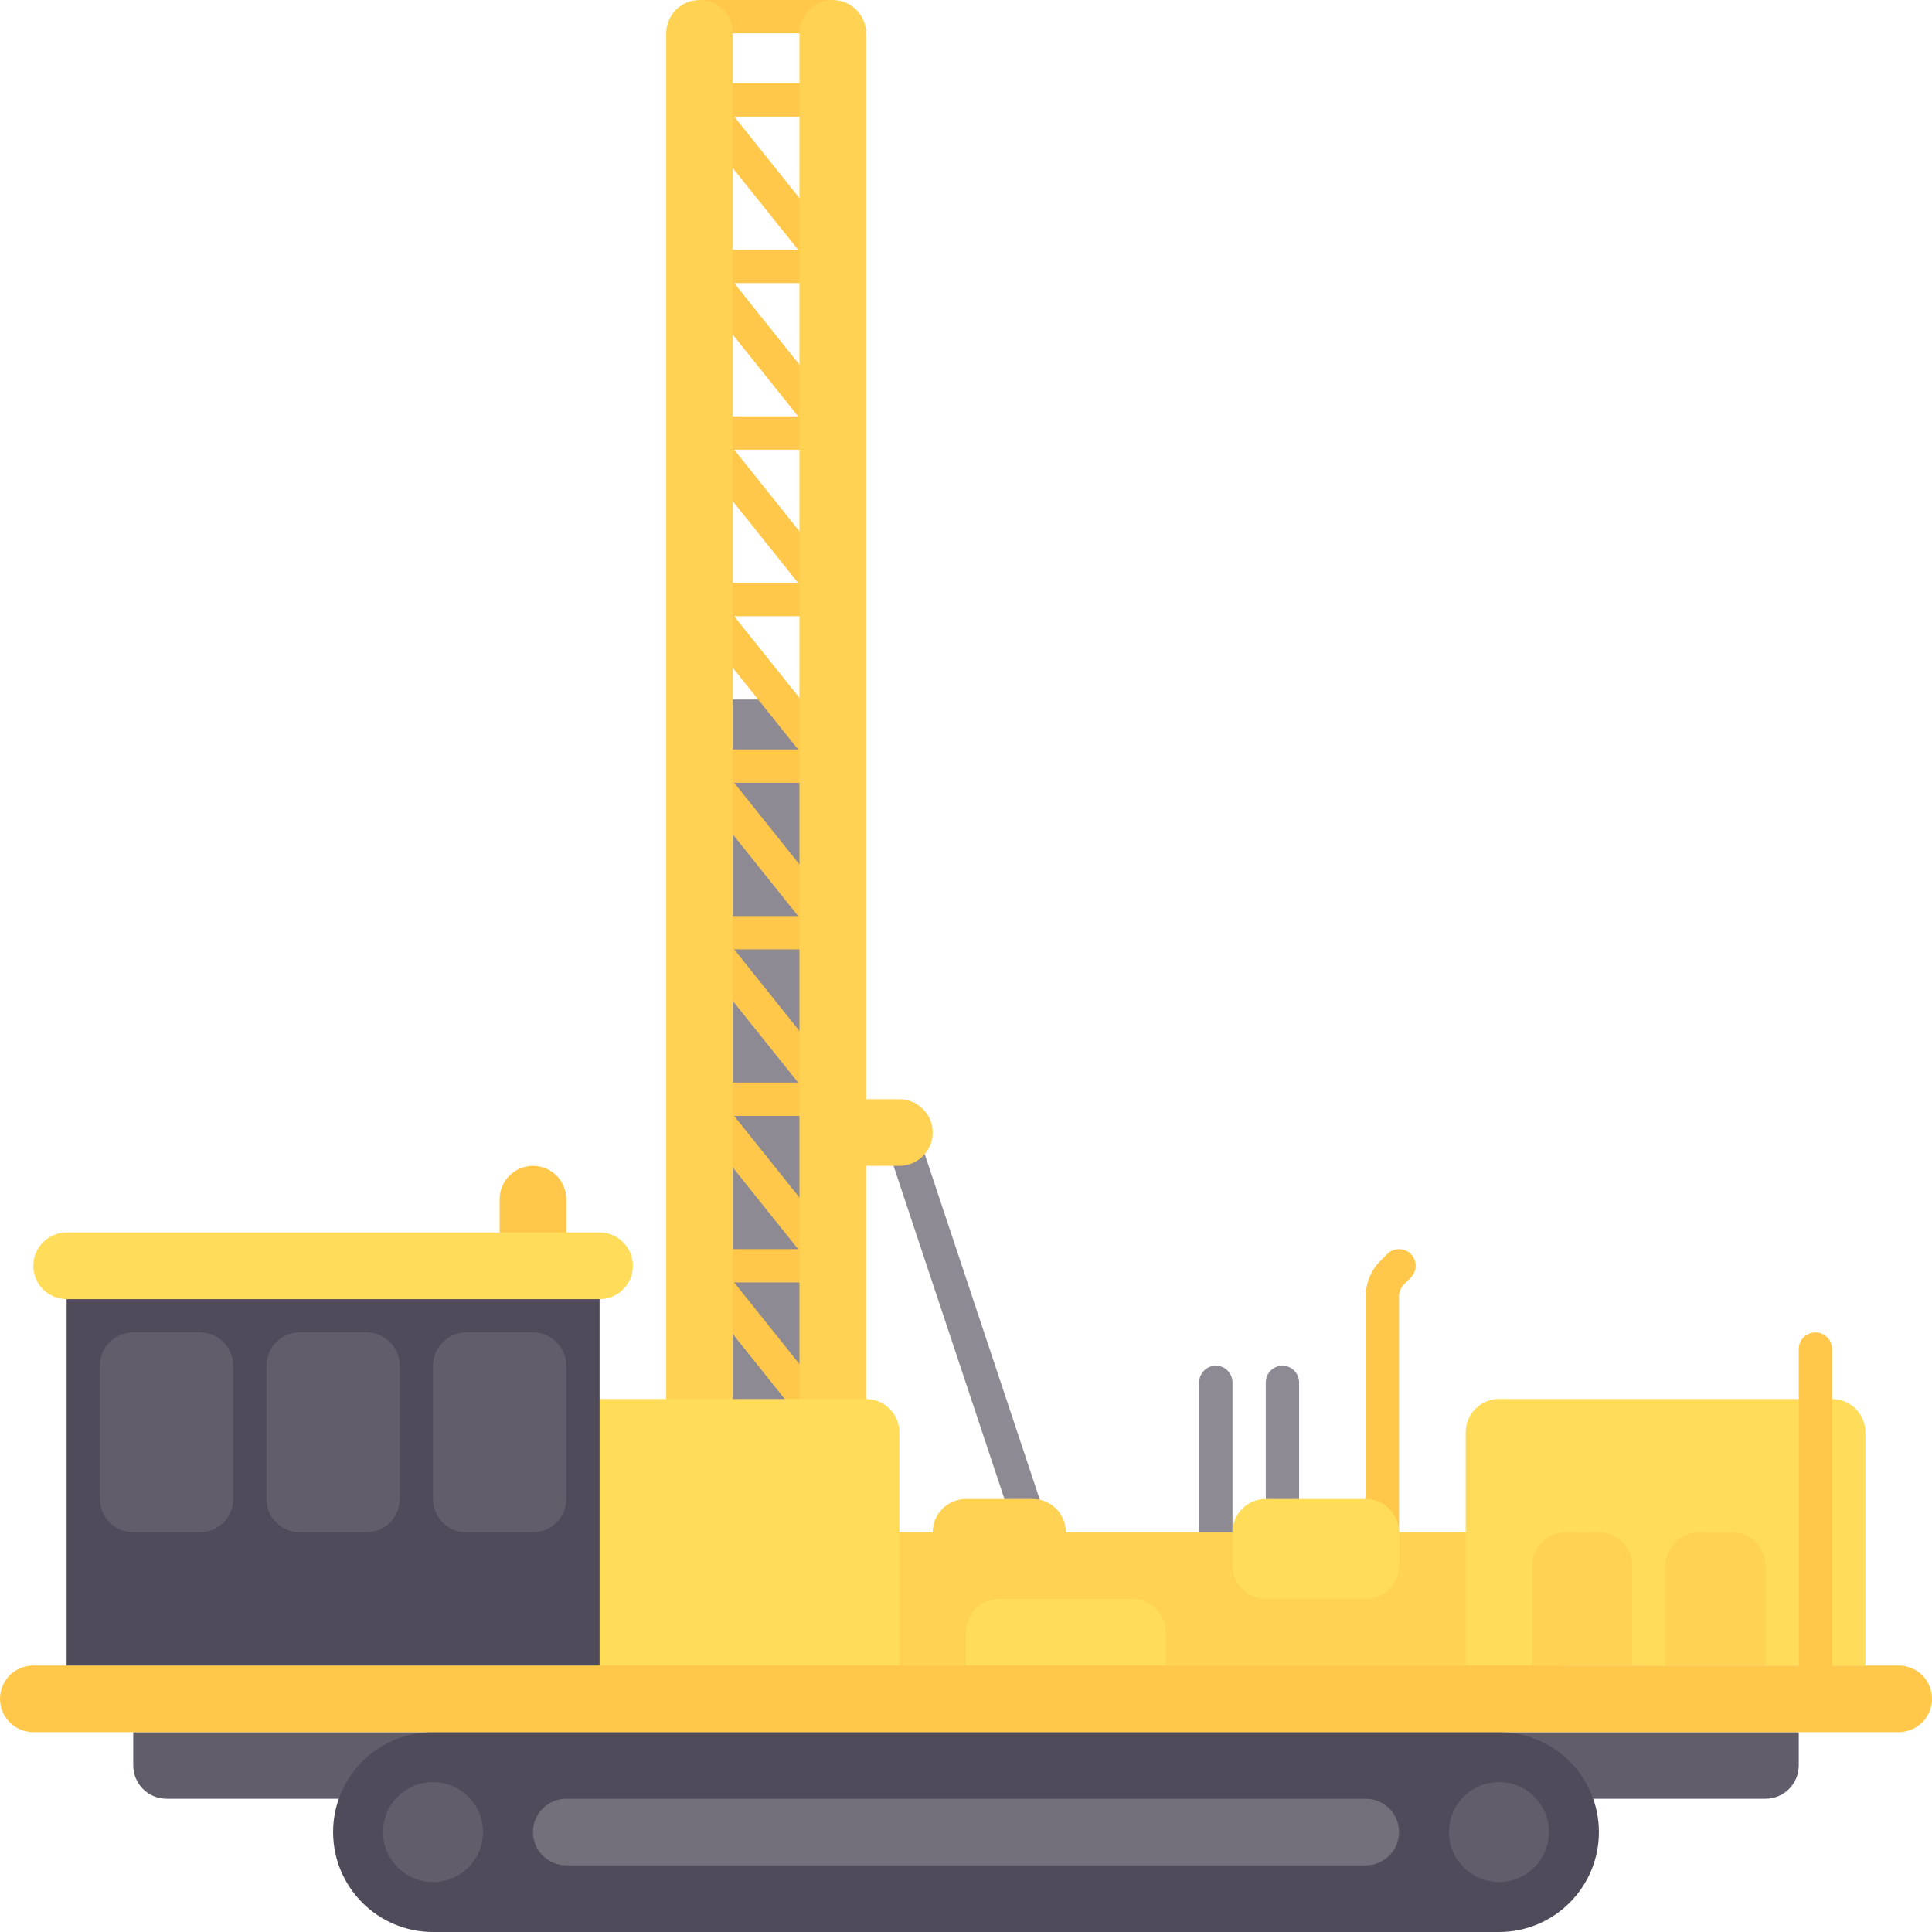 <?xml version="1.0" encoding="iso-8859-1"?>
<!-- Generator: Adobe Illustrator 19.0.0, SVG Export Plug-In . SVG Version: 6.00 Build 0)  -->
<svg version="1.1" id="Layer_1" xmlns="http://www.w3.org/2000/svg" xmlns:xlink="http://www.w3.org/1999/xlink" x="0px" y="0px"
	 viewBox="0 0 512 512" style="enable-background:new 0 0 512 512;" xml:space="preserve">
<path style="fill:#FFC84B;" d="M141.241,308.966L141.241,308.966c-4.875,0-8.828,3.953-8.828,8.828v17.655h17.655v-17.655
	C150.069,312.918,146.116,308.966,141.241,308.966z"/>
<rect x="185.379" y="185.379" style="fill:#8D8A94;" width="35.31" height="194.207"/>
<g>
	<rect x="185.379" style="fill:#FFC84B;" width="35.31" height="8.828"/>
	<path style="fill:#FFC84B;" d="M220.69,384h-35.31c-2.44,0-4.414-1.974-4.414-4.414s1.974-4.414,4.414-4.414h26.13l-29.578-36.966
		c-1.06-1.327-1.267-3.138-0.526-4.672c0.733-1.526,2.276-2.5,3.975-2.5h26.13l-29.578-36.966c-1.06-1.327-1.267-3.138-0.526-4.672
		c0.733-1.526,2.276-2.5,3.975-2.5h26.13l-29.578-36.966c-1.06-1.327-1.267-3.138-0.526-4.672c0.733-1.526,2.276-2.5,3.975-2.5
		h26.13l-29.578-36.966c-1.06-1.327-1.267-3.138-0.526-4.672c0.733-1.526,2.276-2.5,3.975-2.5h26.13l-29.578-36.966
		c-1.06-1.327-1.267-3.138-0.526-4.672c0.733-1.526,2.276-2.5,3.975-2.5h26.13l-29.578-36.966c-1.06-1.327-1.267-3.138-0.526-4.672
		c0.733-1.526,2.276-2.5,3.975-2.5h26.13l-29.578-36.966c-1.06-1.327-1.267-3.138-0.526-4.672c0.733-1.526,2.276-2.5,3.975-2.5
		h26.13l-29.578-36.966c-1.06-1.327-1.267-3.138-0.526-4.672c0.733-1.526,2.276-2.5,3.975-2.5h35.31c2.44,0,4.414,1.974,4.414,4.414
		s-1.974,4.414-4.414,4.414h-26.13l29.578,36.966c1.06,1.327,1.267,3.138,0.526,4.672c-0.734,1.526-2.276,2.5-3.975,2.5h-26.13
		L224.138,112c1.06,1.327,1.267,3.138,0.526,4.672c-0.734,1.526-2.276,2.5-3.975,2.5h-26.13l29.578,36.966
		c1.06,1.327,1.267,3.138,0.526,4.672c-0.734,1.526-2.276,2.5-3.975,2.5h-26.13l29.578,36.966c1.06,1.327,1.267,3.138,0.526,4.672
		c-0.734,1.526-2.276,2.5-3.975,2.5h-26.13l29.578,36.966c1.06,1.327,1.267,3.138,0.526,4.672c-0.734,1.526-2.276,2.5-3.975,2.5
		h-26.13l29.578,36.966c1.06,1.327,1.267,3.138,0.526,4.672c-0.734,1.526-2.276,2.5-3.975,2.5h-26.13l29.578,36.966
		c1.06,1.327,1.267,3.138,0.526,4.672c-0.734,1.526-2.276,2.5-3.975,2.5h-26.13l29.578,36.966c1.06,1.327,1.267,3.138,0.526,4.672
		C223.93,383.026,222.388,384,220.69,384z"/>
</g>
<rect x="200.153" y="348.68" transform="matrix(-0.316 -0.949 0.949 -0.316 1.947 707.589)" style="fill:#8D8A94;" width="111.659" height="8.824"/>
<g>
	<path style="fill:#FFD253;" d="M238.345,291.31h-8.828V8.828c0-4.875-3.953-8.828-8.828-8.828s-8.828,3.953-8.828,8.828v370.759
		h17.655v-70.621h8.828c4.875,0,8.828-3.953,8.828-8.828C247.172,295.262,243.22,291.31,238.345,291.31z"/>
	<path style="fill:#FFD253;" d="M185.379,0L185.379,0c4.875,0,8.828,3.953,8.828,8.828v370.759h-17.655V8.828
		C176.552,3.953,180.504,0,185.379,0z"/>
</g>
<path style="fill:#FFC84B;" d="M373.879,332.328c-1.725-1.725-4.518-1.725-6.241,0l-1.827,1.827c-2.465,2.465-3.88,5.879-3.88,9.362
	v71.38h8.828v-71.38c0-1.164,0.474-2.302,1.293-3.121l1.827-1.827C375.603,336.844,375.603,334.051,373.879,332.328z"/>
<g>
	<path style="fill:#8D8A94;" d="M322.207,361.931c-2.438,0-4.414,1.976-4.414,4.414v52.966h8.828v-52.966
		C326.621,363.907,324.644,361.931,322.207,361.931z"/>
	<path style="fill:#8D8A94;" d="M339.862,361.931c-2.438,0-4.414,1.976-4.414,4.414v52.966h8.828v-52.966
		C344.276,363.907,342.3,361.931,339.862,361.931z"/>
</g>
<path style="fill:#FFD253;" d="M282.483,406.069c0-4.875-3.953-8.828-8.828-8.828H256c-4.875,0-8.828,3.953-8.828,8.828h-17.655
	v44.138h185.379v-44.138H282.483z"/>
<g>
	<path style="fill:#FFDC5A;" d="M397.241,370.759h88.276c4.875,0,8.828,3.953,8.828,8.828v61.793H388.414v-61.793
		C388.414,374.71,392.365,370.759,397.241,370.759z"/>
	<path style="fill:#FFDC5A;" d="M238.345,450.207h-88.276v-79.448h79.448c4.875,0,8.828,3.953,8.828,8.828V450.207z"/>
</g>
<rect x="17.655" y="344.276" style="fill:#504B5A;" width="141.241" height="105.931"/>
<path style="fill:#625D6B;" d="M35.31,459.034v8.828c0,4.875,3.953,8.828,8.828,8.828h423.724c4.875,0,8.828-3.953,8.828-8.828
	v-8.828H35.31z"/>
<path style="fill:#504B5A;" d="M397.241,512H114.759c-14.626,0-26.483-11.857-26.483-26.483l0,0
	c0-14.626,11.857-26.483,26.483-26.483h282.483c14.626,0,26.483,11.857,26.483,26.483l0,0C423.724,500.143,411.868,512,397.241,512z
	"/>
<g>
	<circle style="fill:#625D6B;" cx="114.759" cy="485.517" r="13.241"/>
	<circle style="fill:#625D6B;" cx="397.241" cy="485.517" r="13.241"/>
</g>
<path style="fill:#736F7B;" d="M361.931,494.345H150.069c-4.875,0-8.828-3.953-8.828-8.828l0,0c0-4.875,3.953-8.828,8.828-8.828
	h211.862c4.875,0,8.828,3.953,8.828,8.828l0,0C370.759,490.392,366.806,494.345,361.931,494.345z"/>
<path style="fill:#FFDC5A;" d="M158.897,344.276H17.655c-4.875,0-8.828-3.953-8.828-8.828l0,0c0-4.875,3.953-8.828,8.828-8.828
	h141.241c4.875,0,8.828,3.953,8.828,8.828l0,0C167.724,340.323,163.772,344.276,158.897,344.276z"/>
<g>
	<path style="fill:#625D6B;" d="M52.966,406.069H35.31c-4.875,0-8.828-3.953-8.828-8.828v-35.31c0-4.875,3.953-8.828,8.828-8.828
		h17.655c4.875,0,8.828,3.953,8.828,8.828v35.31C61.793,402.116,57.841,406.069,52.966,406.069z"/>
	<path style="fill:#625D6B;" d="M141.241,406.069h-17.655c-4.875,0-8.828-3.953-8.828-8.828v-35.31c0-4.875,3.953-8.828,8.828-8.828
		h17.655c4.875,0,8.828,3.953,8.828,8.828v35.31C150.069,402.116,146.116,406.069,141.241,406.069z"/>
	<path style="fill:#625D6B;" d="M97.103,406.069H79.448c-4.875,0-8.828-3.953-8.828-8.828v-35.31c0-4.875,3.953-8.828,8.828-8.828
		h17.655c4.875,0,8.828,3.953,8.828,8.828v35.31C105.931,402.116,101.978,406.069,97.103,406.069z"/>
</g>
<g>
	<path style="fill:#FFDC5A;" d="M300.138,423.724h-35.31c-4.875,0-8.828,3.953-8.828,8.828v8.828h52.966v-8.828
		C308.966,427.676,305.013,423.724,300.138,423.724z"/>
	<path style="fill:#FFDC5A;" d="M361.931,423.724h-26.483c-4.875,0-8.828-3.953-8.828-8.828v-8.828c0-4.875,3.953-8.828,8.828-8.828
		h26.483c4.875,0,8.828,3.953,8.828,8.828v8.828C370.759,419.772,366.806,423.724,361.931,423.724z"/>
</g>
<g>
	<path style="fill:#FFD253;" d="M432.552,441.379h-26.483v-26.483c0-4.875,3.953-8.828,8.828-8.828h8.828
		c4.875,0,8.828,3.953,8.828,8.828V441.379z"/>
	<path style="fill:#FFD253;" d="M467.862,441.379h-26.483v-26.483c0-4.875,3.953-8.828,8.828-8.828h8.828
		c4.875,0,8.828,3.953,8.828,8.828V441.379z"/>
</g>
<path style="fill:#FFC84B;" d="M503.172,441.379h-17.655v-83.862c0-2.438-1.976-4.414-4.414-4.414s-4.414,1.976-4.414,4.414v83.862
	H8.828c-4.875,0-8.828,3.953-8.828,8.828c0,4.875,3.953,8.828,8.828,8.828h494.345c4.875,0,8.828-3.953,8.828-8.828
	C512,445.331,508.047,441.379,503.172,441.379z"/>
<g>
</g>
<g>
</g>
<g>
</g>
<g>
</g>
<g>
</g>
<g>
</g>
<g>
</g>
<g>
</g>
<g>
</g>
<g>
</g>
<g>
</g>
<g>
</g>
<g>
</g>
<g>
</g>
<g>
</g>
</svg>
